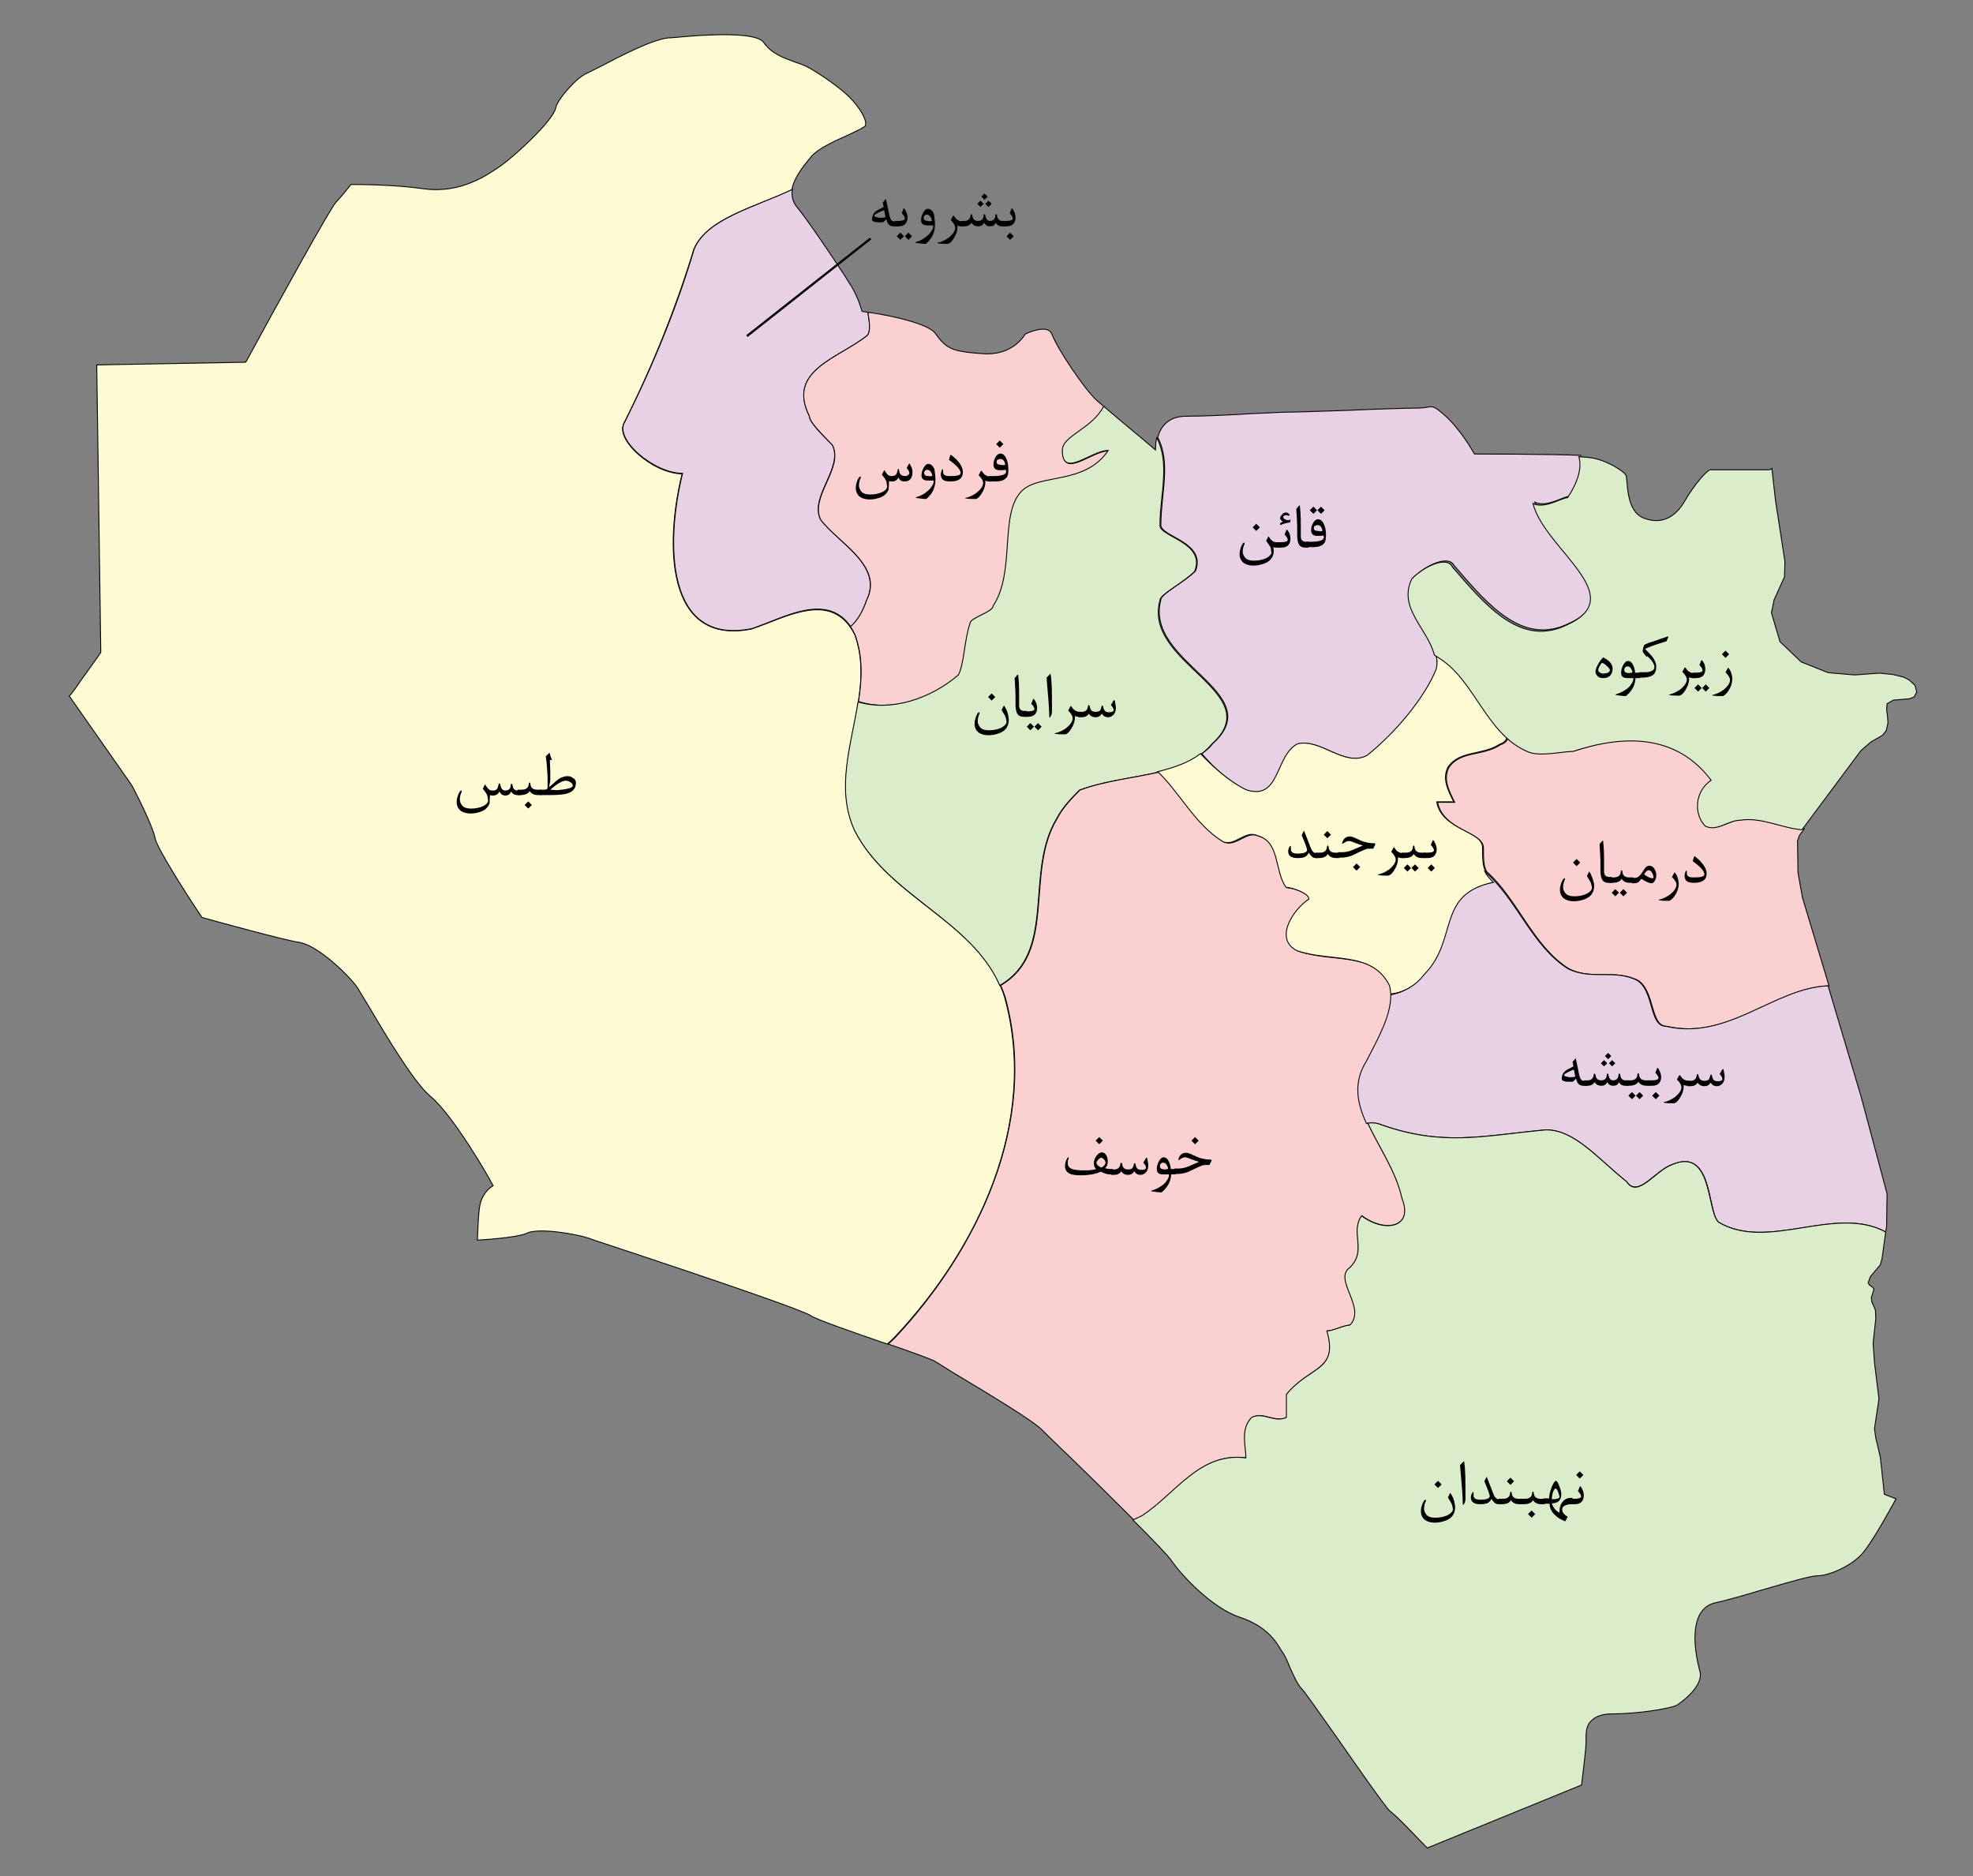 



    


<svg version="1.1" id="Layer_1" xmlns="http://www.w3.org/2000/svg" xmlns:xlink="http://www.w3.org/1999/xlink" x="0px" y="0px" viewBox="0 0 438.5 417" style="enable-background:new 0 0 438.5 417;" xml:space="preserve" width="100%" height="100%">
<rect x="0" y="0" width="438.5" height="417" fill="#808080" stroke="none"/>
<style type="text/css">
	.st0{fill:#FDFAD4;stroke:#010101;stroke-width:0.2;stroke-miterlimit:10;}
	.st1{fill:#E8D0E5;stroke:#010101;stroke-width:0.2;stroke-miterlimit:10;}
	.st2{fill:#FBD0D1;stroke:#010101;stroke-width:0.2;stroke-miterlimit:10;}
	.st3{fill:#DBECCB;stroke:#010101;stroke-width:0.2;stroke-miterlimit:10;}
	.st4{fill:none;stroke:#020202;stroke-width:0.5;stroke-miterlimit:10;}
</style>

		<path class="st0 area" d="M223.3,221.7c-5.1-16.6-25.6-21.7-33.3-37.1c-6.4-14.1,5.1-29.4,0-43.5c-5.1-10.2-15.4-3.8-23-1.3
			c-19.2,3.8-19.2-19.2-15.4-34.5c-6.4,0-15.3-7.7-12.8-11.5c6.4-12.8,11.5-25.6,15.4-38.4c2.9-6.8,13.1-9.2,21.8-13.2
			c0.4-2.6,2.5-5.2,3.9-6.9l0.4-0.5c1.3-1.6,4.8-3.3,8-4.7c1.7-0.8,3.2-1.5,3.9-2c0.1-0.1,0.2-0.2,0.2-0.5c0.1-1.3-1.5-3.9-3.6-6
			c-2.3-2.3-7-5.5-9.5-6.8c-0.8-0.4-1.7-0.7-2.6-1c-2.4-0.9-5.2-1.8-7-4.4c-1.3-1.8-8.2-2.2-20.6-1l-0.4,0c-3.6,0.3-10.7,4-14.9,6.2
			c-1.6,0.8-2.8,1.4-3.4,1.7c-2.1,0.8-6.5,5.7-6.9,7.7c-0.6,2.9-9.2,10.7-12,12.7c-2.9,2-8.8,6.3-17,5.3C87.8,41,79.5,41,78,41
			c-1.5,1.9-2.7,3.3-3.3,3.9C73.5,46.1,61.9,67.1,54.9,80l-0.3,0.5l-33.1,0.6l0.9,63.9l-0.2,0.3c0,0.1-3.7,5.1-5.6,7.9
			c-0.4,0.6-0.8,1.1-1.2,1.5l13.8,19.7c0.6,1,4.8,9.2,5.3,12c0.3,1.8,6.4,11.6,10.4,17.5c2.5,0.7,18.1,5,21.4,5.5
			c4.2,0.5,11.4,7.5,13.2,10.2c0.4,0.7,1.2,2,2.3,3.8c3.5,5.9,10,17,13.8,20.2c5.2,4.3,13.3,18.5,13.6,19.2l0.4,0.7l-0.7,0.5
			c0,0-1.9,1.4-2.3,4.2c-0.3,1.8-0.4,5-0.5,7.4c3.9-0.2,9.6-0.8,10.9-1.5c2.6-1.3,10.7,0.1,13.6,1l1.4,0.5
			c30.6,10.1,46.8,15.8,48.2,16.8c1.1,0.8,9.7,3.8,16.1,6c0.3,0.1,0.6,0.2,0.9,0.3c0.6-0.5,1.1-1,1.7-1.6
			C216.9,278,231,249.8,223.3,221.7z" id="_x34_14" title="طبس"></path>
		<path class="st1 area" d="M192.6,133.4c3.8-7.7-6.4-12.8-10.2-17.9c-2.6-5.1,5.1-11.5,2.6-16.6c-2.6-2.6-5.1-5.1-5.1-6.4
			c-5.1-10.2,6.4-12.8,12.8-17.9c0.9-0.9,0.5-3.1,0.2-5.2c-0.2,0-0.5-0.1-0.7-0.1l-0.6-0.1l-0.2-0.6c0,0-0.9-3.2-2.7-5.8l-1-1.6
			c-2.6-4-8.2-12.3-10.5-15.1c-1.1-1.3-1.3-2.6-1.1-4c-8.7,4.1-18.9,6.5-21.8,13.2c-3.8,12.8-9,25.6-15.4,38.4
			c-2.6,3.8,6.4,11.5,12.8,11.5c-3.8,15.4-3.8,38.4,15.4,34.5c7.2-2.4,16.6-8.2,22-0.4C190.8,137.7,191.9,135.6,192.6,133.4z" id="_x34_16" title="بشرویه"></path>
		<path class="st2 area" d="M213.1,150.1c1.3-2.6,1.3-7.7,2.6-11.5c0-1.3,5.1-2.6,5.1-3.8c5.1-7.7,1.3-20.5,6.4-25.6
			c3.8-3.8,14.1-1.3,19.2-9c-3.8,0-10.2,6.4-10.2,0c0-3.3,6.5-4.7,9.2-9.8c-1.2-1-2.1-1.8-2.5-2.3c-1.9-1.9-7.6-10-9.1-13.8
			c-0.2-0.5-0.5-0.8-1-1c-1.4-0.5-3.8,0.4-4.9,0.9c-0.7,1.1-3.4,4.9-9.6,4.4c-6.7-0.5-7.9-1-10.5-4.6c-1.5-2-9.6-3.9-14.9-4.6
			c0.3,2.1,0.7,4.3-0.2,5.2c-6.4,5.1-17.9,7.7-12.8,17.9c0,1.3,2.6,3.8,5.1,6.4c2.6,5.1-5.1,11.5-2.6,16.6
			c3.8,5.1,14.1,10.2,10.2,17.9c-0.7,2.1-1.8,4.3-3.6,5.9c0.4,0.5,0.7,1.1,1,1.7c1.8,4.9,1.6,9.9,0.8,14.9
			C198.1,158.3,206.9,155.4,213.1,150.1z" id="_x34_18" title="فردوس"></path>
		<path class="st3 area" d="M234.8,182c1.3-2.6,3.8-5.1,5.1-6.4c10.2-3.8,23-2.6,29.4-10.2c12.8-11.5-15.4-17.9-11.5-32
			c0-1.3,5.1-3.8,7.7-6.4c2.6-6.4-7.7-7.7-7.7-10.2c0-6.9,2.3-13.7-0.7-19.5c-0.1,0.5-0.2,0.8-0.2,0.9l-0.1,1.8l-1.4-1.2
			c-0.3-0.3-6.4-5.3-10.1-8.5c-2.7,5.1-9.2,6.5-9.2,9.8c0,6.4,6.4,0,10.2,0c-5.1,7.7-15.3,5.1-19.2,9c-5.1,5.1-1.3,17.9-6.4,25.6
			c0,1.3-5.1,2.6-5.1,3.8c-1.3,3.8-1.3,9-2.6,11.5c-6.2,5.3-14.9,8.2-22.3,6c-1.5,9.6-5,19.3-0.8,28.5c7.3,14.5,25.9,19.9,32.3,34.5
			C235,211.6,227.6,194,234.8,182z" id="_x32_52" title="سرایان"></path>
		<path class="st1 area" d="M277,175.6c7.7,2.6,6.4-7.7,11.5-10.2c5.1-1.3,10.2,5.1,15.4,2.6c6.4-5.1,12.8-12.8,15.4-19.2
			c1.3-7.7-9-12.8-5.1-20.5c2.6-2.6,7.7-5.1,9-2.6c7.7,9,15.4,17.9,25.6,12.8c14.1-6.4-5.1-16.6-7.7-26.9c2.6,1.3,6.4-1.3,7.7-1.3
			c1.7-2.5,3.4-6.2,2.5-9.1c-6.8-0.3-22.8-0.3-23-0.3h-0.6l-0.3-0.5c0,0-2.8-5-6.3-8.1c-2.4-2.1-2.6-2-3.9-1.8
			c-0.6,0.1-1.4,0.2-2.5,0.2c-1.9,0-8.7,0.2-15.2,0.5c-6.2,0.2-12.1,0.4-13.6,0.4c-1.3,0-4.1,0.2-7.3,0.3c-4.8,0.3-10.8,0.6-15,0.6
			c-4.6,0-5.9,3.2-6.3,4.7c3,5.7,0.7,12.6,0.7,19.5c0,2.6,10.2,3.8,7.7,10.2c-2.6,2.6-7.7,5.1-7.7,6.4c-3.8,14.1,24.3,20.5,11.5,32
			c-0.7,0.9-1.5,1.6-2.4,2.2C270,170.9,273.2,173.7,277,175.6z" id="_x32_55" title="قائن"></path>
		<path class="st2 area" d="M277,324c0-2.6-1.3-6.4,1.3-9c2.6-1.3,5.1,1.3,7.7,0c0-1.3,0-3.8,0-5.1c5.1-6.4,11.5-5.1,9-14.1
			c1.3,0,3.8-1.3,5.1-1.3c3.8-3.8-3.8-10.2,0-12.8c3.8-3.8,0-7.7,2.6-11.5c5.1,3.8,11.5,2.6,9-3.8c-2.6-11.5-14.1-20.5-7.7-30.7
			c2.6-5.1,6.4-11.5,5.1-16.6c-3.8-7.7-12.8-5.1-20.5-7.7c-5.1-2.6-1.3-9,2.6-11.5c0-1.3-3.8-2.6-5.1-2.6
			c-2.6-3.8-1.3-10.2-6.4-11.5c-2.6-1.3-5.1,2.6-7.7,1.3c-6.2-3.9-9.6-11-14.4-15.5c-5.6,1.3-12,1.9-17.6,4
			c-1.3,1.3-3.8,3.8-5.1,6.4c-7.2,12,0.2,29.6-12.5,37c0.4,0.9,0.7,1.7,1,2.6c7.7,28.1-6.4,56.3-24.3,75.5c-0.5,0.5-1.1,1.1-1.7,1.6
			c6.1,2.1,9.6,3.4,10.3,3.8c0.4,0.2,1.8,1.1,3.7,2.3c8.7,5.2,18.1,10.9,20.1,12.9c0.6,0.6,2.1,2.1,4.2,4.1c4.5,4.3,11,10.7,16.3,16
			c0.7-0.3,1.4-0.6,2.1-1C261.7,331.7,266.8,322.7,277,324z" id="_x32_48" title="خوسف"></path>
		<path class="st0 area" d="M316.7,216.6c7.7-7.7,2.6-17.9,15.4-20.5c-2.6-2.6-2.6-3.8-2.6-7.7s-9-3.8-10.2-10.2c1.3,0,2.6,0,3.8,0
			c-1.3-2.6-2.6-5.1-1.3-7.7c2.6-3.8,7.7-2.6,11.5-5.1c1.2-0.4,1.6-1.1,1.7-1.9c-5.5-5.1-8.3-13.2-14.5-17.3
			c-0.4-0.3-0.9-0.6-1.4-0.9c0.3,1.1,0.4,2.2,0.1,3.4c-2.6,6.4-9,14.1-15.4,19.2c-5.1,2.6-10.2-3.8-15.4-2.6
			c-5.1,2.6-3.8,12.8-11.5,10.2c-3.8-1.9-7-4.8-10.1-8c-2.6,2-5.9,3.1-9.5,4c4.8,4.5,8.2,11.6,14.4,15.5c2.6,1.3,5.1-2.6,7.7-1.3
			c5.1,1.3,3.8,7.7,6.4,11.5c1.3,0,5.1,1.3,5.1,2.6c-3.8,2.6-7.7,9-2.6,11.5c7.7,2.6,16.6,0,20.5,7.7c0.2,0.6,0.2,1.3,0.3,1.9
			C312.3,220.5,314.9,218.9,316.7,216.6z" id="_x33_77" title="بیرجند"></path>
		<path class="st2 area" d="M348.7,215.3c5.1,2.6,10.2,0,15.4,2.6c3.8,2.6,2.6,10.2,6.4,10.2c13.8,3.2,24.1-8.6,36-9l-5.9-19.6l-1-5.6
			l-0.1-7l0.4-1.2l1.1-1.5c-4.4-0.3-9.1-2.9-13.8-2.1c-2.6,0-5.1,2.6-7.7,1.3c-2.6-2.6-2.6-7.7,1.3-10.2
			c-7.7-10.2-19.2-10.2-30.7-6.4c-2.6,0-7.7,1.3-10.2,0c-1.8-0.8-3.4-1.9-4.7-3.2c0,0.8-0.5,1.5-1.7,1.9c-3.8,2.6-9,1.3-11.5,5.1
			c-1.3,2.6,0,5.1,1.3,7.7c-1.3,0-2.6,0-3.8,0c1.3,6.4,10.2,6.4,10.2,10.2c0,2.5,0,3.9,0.7,5.2C337.3,199.8,340.7,210.3,348.7,215.3
			z" id="_x39_95" title="درمیان"></path>
		<path class="st1 area" d="M306.5,249.8c14.1,5.1,23,2.6,37.1,1.3c6.4,0,11.5,6.4,17.9,11.5c2.6,3.8,6.4-2.6,10.2-3.8
			c9-3.8,7.7,10.2,10.2,12.8c11.1,6.6,26-3.9,37.2,2.2l0.2-1.3l0.1-7.2l-5.8-21.7l-7.3-24.5c-11.9,0.4-22.2,12.2-36,9
			c-3.8,0-2.6-7.7-6.4-10.2c-5.1-2.6-10.2,0-15.4-2.6c-8-5-11.3-15.4-18.5-21.6c0.4,0.8,1,1.5,1.9,2.4c-12.8,2.6-7.7,12.8-15.4,20.5
			c-1.8,2.4-4.4,3.9-7.4,4.5c0.1,4.7-3.1,10.2-5.4,14.7c-3,4.8-2.1,9.3,0,13.9C304.8,249.5,305.7,249.6,306.5,249.8z" id="_x36_43" title="سربیشه"></path>
		<path class="st3 area" d="M417.9,281.1l0.4-1.5l0.8-5.8c-11.3-6.1-26.2,4.4-37.2-2.2c-2.6-2.6-1.3-16.6-10.2-12.8
			c-3.8,1.3-7.7,7.7-10.2,3.8c-6.4-5.1-11.5-11.5-17.9-11.5c-14.1,1.3-23,3.8-37.1-1.3c-0.8-0.3-1.6-0.3-2.5-0.2
			c2.4,5.3,6.3,10.7,7.6,16.8c2.6,6.4-3.8,7.7-9,3.8c-2.6,3.8,1.3,7.7-2.6,11.5c-3.8,2.6,3.8,9,0,12.8c-1.3,0-3.8,1.3-5.1,1.3
			c2.6,9-3.8,7.7-9,14.1c0,1.3,0,3.8,0,5.1c-2.6,1.3-5.1-1.3-7.7,0c-2.6,2.6-1.3,6.4-1.3,9c-10.2-1.3-15.4,7.7-23,12.8
			c-0.7,0.3-1.4,0.7-2.1,1c4.3,4.3,7.8,7.9,8.6,9.1c2.2,3.2,9,10.5,15.1,12.5c6,2,8.1,5.4,9.2,7.3c0.1,0.2,0.3,0.4,0.4,0.6
			c0.5,0.7,1,1.8,1.5,3.1c0.8,1.8,1.8,4,2.6,4.8c0.7,0.7,3.5,4.7,8.1,11.2c4.5,6.5,10.7,15.3,11.6,16.1c1.5,1,6.6,6.5,8.3,8.2
			l34.3-14c0.2-1.8,1-7.8,1-9.5l0-0.5c0-1.3-0.1-3.1,1.2-4.3c1-1,2.5-1.5,4.6-1.5c5.7,0,13.2-1.2,14.5-2c2.2-1.5,5.8-4.7,5-7.5
			c-0.4-1.4-2.3-8.8,0.1-12.8c0.8-1.3,1.9-2.1,3.4-2.4c2.3-0.5,6.5-1.7,10.5-2.9c6.6-1.9,10.7-3.1,12.2-3.1c2.3,0,6.9-1.9,9.5-4.5
			c2.5-2.5,7.7-12.3,7.9-12.6l0,0l-2.6-1l-0.9-8.3l-1-4.2l-0.3-2.1l1-6.6l-1-8.1l-0.3-4.3l0.6-5.5l-0.1-1.9l-0.4-0.9l-0.4-0.9
			l-0.1-0.9l0.6-1.9l-0.4-0.5l-0.6-0.4l-0.3-0.5l0.5-1.4L417.9,281.1z" id="_x34_43" title="نهبندان"></path>
		<path class="st3 area active" d="M425.6,152.3l-1.3-1.2l-1.2-0.6l-2.4-0.6l-3-0.3l-5.5,0.4l-5.9-0.5l-6-2.4l-4.7-4.5l-1.9-6.4l0.6-2.9l2.3-5.1
			l0.1-3.4l-2.1-13.6l-0.8-7.1c-0.2,0.2-0.4,0.3-0.7,0.3h-13c-0.7,0.1-3.5,3.2-5.7,7c-1.6,2.8-3.8,4.3-6.3,4.3
			c-0.9,0-1.9-0.2-2.9-0.6c-3-1.3-3.4-5.4-3.6-7.9c-0.1-0.6-0.1-1.3-0.2-1.5c-0.3-0.9-4.5-3.6-8.1-4c-0.5-0.1-1.4-0.1-2.4-0.2
			c0.9,2.9-0.8,6.6-2.5,9.1c-1.3,0-5.1,2.6-7.7,1.3c2.6,10.2,21.7,20.5,7.7,26.9c-10.2,5.1-17.9-3.8-25.6-12.8c-1.3-2.6-6.4,0-9,2.6
			c-3.2,6.5,3.5,11.1,5,17c0.5,0.3,1,0.6,1.4,0.9c7.7,5.1,10.2,16.6,19.2,20.5c2.6,1.3,7.7,0,10.2,0c11.5-3.8,23-3.8,30.7,6.4
			c-3.8,2.6-3.8,7.7-1.3,10.2c2.6,1.3,5.1-1.3,7.7-1.3c4.7-0.8,9.4,1.8,13.8,2.1l13.1-17.6l2.2-1.9l2.6-1.5l0.8-1l0.4-1.7l-0.1-1.5
			l-0.2-1.5l0.1-1.3l1.4-0.8l3.6-0.3l1-0.4l0.6-1.1L425.6,152.3z" id="_x33_10" title="زیرکوه"></path>

	<line class="st4 area" x1="166" y1="74.7" x2="193.5" y2="53" id="LINE_14" title=""></line>

<g id="G_15" class="area" title="">
	<path d="M115.5,176.7h-0.5c-0.7,0-1.1-0.3-1.4-0.8c-0.2,0.6-0.7,0.9-1.3,0.9c-0.6,0-1-0.3-1.3-0.9c-0.3,0.6-0.8,0.9-1.4,0.9
		c-0.2,0-0.5,0-0.7-0.1c0,0.6-0.1,1.2-0.1,1.9c-0.3,0.7-0.8,1.3-1.7,1.7c-0.8,0.3-1.6,0.5-2.5,0.5c-0.9,0-1.6-0.2-2.2-0.6
		c-0.6-0.5-0.9-1.1-0.9-2c0-0.5,0.1-0.9,0.3-1.5c0.2-0.4,0.3-0.7,0.5-0.9c0.1-0.1,0.2-0.1,0.2-0.1c0.1,0,0.1,0,0.1,0.1
		c0,0,0,0.1,0,0.2c-0.3,0.6-0.4,1.2-0.4,1.7c0,0.5,0.2,0.9,0.5,1.3c0.4,0.5,1.1,0.7,2,0.7c1,0,1.9-0.2,2.6-0.5c0.6-0.3,1-0.6,1.1-1
		c0.1-0.1,0.1-0.3,0-0.7c0-0.3-0.1-0.6-0.1-0.7c-0.1-0.3-0.4-0.8-1-1.5l0.4-0.8c0.1-0.1,0.1-0.2,0.1-0.2c0,0,0.1,0,0.1,0.2
		c0.3,0.4,0.5,0.7,0.6,0.8c0.3,0.3,0.6,0.4,1,0.4c0.4,0,0.8-0.1,1-0.4c0.1-0.2,0.2-0.4,0.3-0.9c0-0.2,0.1-0.3,0.2-0.3
		c0.1,0,0.1,0.1,0.2,0.3c0.1,0.8,0.5,1.3,1.1,1.3c0.7,0,1.2-0.4,1.2-1.2c0-0.2,0.1-0.3,0.2-0.3c0.1,0,0.2,0.1,0.2,0.3
		c0.1,0.8,0.5,1.2,1.2,1.2h0.6V176.7z" id="PATH_16" class="area" title=""></path>
	<path d="M120.4,176.7h-0.8c-0.9,0-1.5-0.3-1.9-0.9c-0.3,0.6-1,0.9-2.1,0.9H115v-1.2h0.9c1,0,1.5-0.4,1.6-1.1c0-0.3,0.1-0.5,0.2-0.5
		c0.1,0,0.2,0.2,0.2,0.5c0.1,0.7,0.6,1.1,1.5,1.1h0.9V176.7z M118.2,178.9l-0.8,0.8l-0.8-0.8l0.8-0.8L118.2,178.9z" id="PATH_17" class="area" title=""></path>
	<path d="M128,174c0,1.1-0.6,1.9-1.8,2.3c-0.9,0.3-2.3,0.4-4.2,0.4h-2v-1.2h1c0.3,0,0.5-0.1,0.6-0.2c0.1-0.1,0.1-0.3,0.1-0.6
		c0-0.4,0-1.2,0-2.2c-0.1-1.6-0.2-3.1-0.4-4.4l0.7-0.7c0.1-0.1,0.1-0.1,0.1-0.1c0,0,0.1,0.1,0.1,0.2c0.1,0.4,0.2,0.8,0.4,1.2
		c0,0.1,0.1,0.2,0.1,0.2c0,0-0.1,0-0.2,0h-0.3c0.1,1.8,0.1,2.9,0.1,3.2v1.1c0,0.4-0.1,1-0.3,1.7c0.1,0,0.3-0.2,0.8-0.6
		c0.5-0.5,1-0.9,1.4-1.2c0.7-0.4,1.3-0.6,1.9-0.6c0.5,0,0.9,0.1,1.2,0.4C127.8,173.1,128,173.5,128,174z M127.3,174.6
		c0-0.3-0.2-0.6-0.6-0.8c-0.3-0.2-0.7-0.3-1-0.3c-0.7,0-1.9,0.7-3.4,2c0.4,0,0.9,0.1,1.3,0.1c0.6,0,1.3-0.1,2-0.2
		C126.8,175.2,127.3,174.9,127.3,174.6z" id="PATH_18" class="area" title=""></path>
</g>
<g id="G_19" class="area" title="">
	<path d="M247.3,261h-0.6c-0.6,0-1.3-0.2-2-0.6c-0.3,0.1-0.6,0.2-0.8,0.3c-1,0.3-2.2,0.5-3.7,0.5c-1,0-1.8-0.1-2.3-0.3
		c-0.8-0.3-1.2-0.9-1.2-1.7c0-0.7,0.2-1.3,0.5-1.8c0.1-0.1,0.1-0.2,0.2-0.2c0.1,0,0.1,0,0.1,0.1c0,0,0,0.1,0,0.2
		c-0.2,0.4-0.2,0.7-0.2,1c0,0.7,0.4,1.2,1.3,1.4c0.4,0.1,1.2,0.2,2.2,0.2c0.8,0,1.5,0,1.9-0.1c0.3,0,0.6-0.1,0.9-0.2
		c-0.3-0.3-0.5-0.7-0.5-1.3c0-0.5,0.2-1,0.5-1.5c0.4-0.6,0.8-0.8,1.2-0.9c0.5,0,0.8,0.2,1.1,0.7c0.2,0.4,0.3,0.8,0.3,1.4
		c0,0.6-0.2,1.1-0.6,1.4c0.2,0.1,0.7,0.2,1.3,0.2h0.4V261z M245.1,253.5l-0.8,0.8l-0.8-0.8l0.8-0.8L245.1,253.5z M245.7,258.4
		c0-0.2-0.1-0.5-0.3-0.7s-0.4-0.4-0.6-0.4s-0.4,0.1-0.7,0.4s-0.4,0.5-0.4,0.7c0,0.4,0.4,0.8,1.1,1.1
		C245.4,259.1,245.7,258.8,245.7,258.4z" id="PATH_20" class="area" title=""></path>
	<path d="M255.2,258.9c0,0.6-0.1,1.1-0.4,1.5c-0.3,0.4-0.8,0.7-1.3,0.7c-0.7,0-1.1-0.3-1.4-0.8c-0.4,0.6-0.8,0.8-1.4,0.8
		c-0.7,0-1.2-0.3-1.5-0.8c-0.4,0.6-0.9,0.8-1.6,0.8h-0.7v-1.2h0.8c0.7,0,1.2-0.4,1.3-1.2c0-0.2,0.1-0.3,0.2-0.3
		c0.1,0,0.1,0.1,0.2,0.3c0.1,0.8,0.5,1.2,1.3,1.2c0.4,0,0.8-0.1,1-0.3c0.1-0.2,0.2-0.4,0.3-0.8c0-0.2,0.1-0.3,0.2-0.3
		c0.1,0,0.1,0.1,0.2,0.3c0.1,0.8,0.5,1.2,1.2,1.2c0.8,0,1.1-0.2,1.1-0.5c0-0.3-0.2-0.7-0.6-1.1l0.5-0.9c0.1-0.1,0.1-0.2,0.2-0.2
		s0.1,0.1,0.2,0.2C255,257.9,255.2,258.4,255.2,258.9z" id="PATH_21" class="area" title=""></path>
	<path d="M261.4,261h-1.1c-0.1,1.4-0.6,2.5-1.6,3.5c-0.3,0.3-0.5,0.5-0.6,0.5c-0.5,0-1.2-0.1-1.9-0.2c-0.2,0-0.4-0.1-0.4-0.1
		c0,0,0.1-0.1,0.4-0.2c0.8-0.2,1.6-0.7,2.3-1.2c0.3-0.3,0.6-0.5,0.8-0.9c0.3-0.4,0.5-0.8,0.5-1.1V261h-1.3c-1,0-1.4-0.4-1.4-1.2
		c0-0.5,0.1-1,0.4-1.6c0.3-0.6,0.7-1,1.1-1c0.5,0,0.9,0.3,1.2,1c0.2,0.5,0.4,1,0.4,1.6h1.1V261z M259.6,259.8c0-0.3-0.1-0.6-0.3-0.9
		c-0.2-0.4-0.5-0.5-0.8-0.5c-0.2,0-0.4,0.1-0.5,0.2s-0.2,0.3-0.2,0.6c0,0.5,0.4,0.7,1.2,0.7C259.1,259.9,259.3,259.8,259.6,259.8z" id="PATH_22" class="area" title=""></path>
	<path d="M269.2,258.1l-0.4,0.8c-0.7,0-1.3,0-1.6,0.1c-0.4,0.2-1,0.4-1.8,0.8c-0.8,0.4-1.4,0.7-1.8,0.8c-0.6,0.2-1.3,0.3-1.9,0.3
		H261v-1.2h0.8c0.9,0,1.7-0.2,2.4-0.5l2.3-1c-0.4-0.1-1-0.3-1.8-0.6c-0.7-0.3-1.1-0.4-1.3-0.4c-0.4,0-0.8,0.2-1.2,0.5
		c-0.1,0.1-0.1,0.1-0.2,0.1c-0.1,0-0.1,0-0.1-0.1c0,0,0-0.1,0-0.1c0.3-1,0.9-1.4,1.7-1.4c0.3,0,0.7,0.1,1.1,0.3
		c0.8,0.4,1.4,0.6,1.8,0.8c0.7,0.2,1.5,0.4,2.4,0.4c0.2,0,0.3,0,0.3,0.1C269.3,257.9,269.3,258,269.2,258.1z M266.4,253.5l-0.8,0.8
		l-0.8-0.8l0.8-0.8L266.4,253.5z" id="PATH_23" class="area" title=""></path>
</g>
<g id="G_24" class="area" title="">
	<path d="M323.3,334.2c0.1,0.3,0.1,0.6,0.1,0.9c0,0.4-0.1,0.7-0.2,1.1c-0.3,0.7-0.8,1.3-1.8,1.7c-0.8,0.3-1.6,0.5-2.5,0.5
		c-0.9,0-1.6-0.2-2.2-0.6c-0.6-0.5-0.9-1.1-0.9-2c0-0.5,0.1-0.9,0.3-1.5c0.2-0.4,0.3-0.7,0.5-0.9c0.1-0.1,0.2-0.1,0.2-0.1
		c0.1,0,0.1,0,0.1,0.1c0,0,0,0.1,0,0.2c-0.3,0.6-0.4,1.2-0.4,1.7c0,0.5,0.2,0.9,0.5,1.3c0.4,0.5,1.1,0.7,2,0.7c1,0,1.9-0.2,2.6-0.5
		c0.6-0.3,1-0.6,1.2-1c0.1-0.1,0.1-0.3,0.1-0.4c0-0.3-0.1-0.6-0.2-1c-0.1-0.3-0.4-0.8-0.9-1.6l0.4-0.8c0.1-0.1,0.1-0.2,0.1-0.2
		s0.1,0,0.1,0.1C322.9,332.6,323.2,333.4,323.3,334.2z M320.4,329.9l-0.8,0.8l-0.8-0.8l0.8-0.8L320.4,329.9z" id="PATH_25" class="area" title=""></path>
	<path d="M325.7,333.1c0,0.4-0.1,0.8-0.3,1.1c-0.1,0.2-0.2,0.3-0.2,0.3c0,0-0.1-0.1-0.1-0.4c0-1.2-0.2-4-0.6-8.5l0.8-0.8
		c0.1-0.1,0.1-0.1,0.1-0.1c0,0,0,0.1,0,0.2C325.7,326.3,325.7,329,325.7,333.1z" id="PATH_26" class="area" title=""></path>
	<path d="M333.5,334.3h-0.4c-0.4,0-0.7-0.1-1-0.4c-0.2-0.2-0.4-0.4-0.6-0.8c-0.2,0.4-0.5,0.7-0.8,0.9c-0.4,0.2-0.9,0.3-1.7,0.3
		c-1.4,0-2.1-0.5-2.1-1.5c0-0.3,0.1-0.7,0.3-1c0.1-0.1,0.1-0.2,0.2-0.2c0.1,0,0.1,0.1,0.1,0.2c0,0.1,0,0.1,0,0.3s0,0.2,0,0.3
		c0,0.6,0.5,0.9,1.5,0.9c1.4,0,2.1-0.3,2.1-0.8c0-0.3-0.4-1.4-1.2-3.3l0.4-0.8c0.1-0.1,0.1-0.2,0.1-0.2c0,0,0.1,0.1,0.1,0.2
		c0.3,0.8,0.8,2,1.4,3.6c0.3,0.8,0.7,1.2,1.3,1.2h0.3V334.3z" id="PATH_27" class="area" title=""></path>
	<path d="M338.5,334.3h-0.8c-0.9,0-1.5-0.3-1.9-0.9c-0.3,0.6-1,0.9-2.1,0.9h-0.6v-1.2h0.9c1,0,1.5-0.4,1.6-1.1
		c0-0.3,0.1-0.5,0.2-0.5s0.2,0.2,0.2,0.5c0.1,0.7,0.6,1.1,1.5,1.1h0.9V334.3z M336.5,329.2l-0.8,0.8l-0.8-0.8l0.8-0.8L336.5,329.2z" id="PATH_28" class="area" title=""></path>
	<path d="M343.4,334.3h-0.8c-0.9,0-1.5-0.3-1.9-0.9c-0.3,0.6-1,0.9-2.1,0.9h-0.6v-1.2h0.9c1,0,1.5-0.4,1.6-1.1
		c0-0.3,0.1-0.5,0.2-0.5s0.2,0.2,0.2,0.5c0.1,0.7,0.6,1.1,1.5,1.1h0.9V334.3z M341.2,336.5l-0.8,0.8l-0.8-0.8l0.8-0.8L341.2,336.5z" id="PATH_29" class="area" title=""></path>
	<path d="M349.6,334.3h-0.5c-0.4,0-0.8,0.1-1.1,0.2c-0.5,0.2-0.8,0.5-0.8,1c0,0.6,0.4,1.1,1.2,1.6l-0.5,1c-0.9-0.3-1.7-0.8-2.3-1.4
		c-0.8-0.7-1.2-1.6-1.2-2.5H343v-1.2h1.3c0-0.8,0.2-1.6,0.6-2.6c0.4-0.9,0.7-1.3,0.9-1.3c0.2,0,0.5,0.4,0.8,1.3
		c0.3,0.8,0.4,1.3,0.4,1.6c0,1.4-0.7,2.1-2.1,2.1c0.1,0.4,0.3,0.8,0.6,1.2s0.7,0.7,1.1,0.9c0-0.1,0-0.3,0-0.4c0-0.7,0.2-1.3,0.5-1.8
		c0.5-0.7,1.1-1.1,2-1.1h0.4V334.3z M346.6,332.7c0-0.2-0.1-0.6-0.3-1.1c-0.2-0.6-0.4-0.8-0.6-0.8c-0.1,0-0.3,0.2-0.5,0.7
		c-0.2,0.5-0.3,1.1-0.3,1.7C346,333.2,346.6,333,346.6,332.7z" id="PATH_30" class="area" title=""></path>
	<path d="M352,332.3c0,1.3-0.7,2-2,2h-0.8v-1.2h0.7c1,0,1.5-0.2,1.5-0.5c0-0.3-0.2-0.7-0.7-1.2l0.4-1c0-0.1,0.1-0.1,0.1-0.1
		s0.1,0.1,0.2,0.2C351.8,331.1,352,331.7,352,332.3z M351.9,327.8l-0.8,0.8l-0.8-0.8l0.8-0.8L351.9,327.8z" id="PATH_31" class="area" title=""></path>
</g>
<g id="G_32" class="area" title="">
	<path d="M352.6,241.3h-0.7c-0.9,0-1.4-0.5-1.6-1.6c-0.5,0.5-0.7,0.7-0.8,0.7h-0.9c-0.3,0-0.6,0-0.9-0.1c-0.4-0.1-0.6-0.3-0.6-0.5
		c0-0.8,0.3-1.4,0.8-1.8c0.4-0.3,1-0.6,1.8-1l-0.2-1l0.7-0.8c0,0.1,0.3,1.2,0.7,3.3c0.1,0.6,0.3,1.1,0.4,1.3
		c0.2,0.3,0.4,0.4,0.8,0.4h0.7V241.3z M350.1,239.3l-0.3-1.6c-0.3,0.1-0.7,0.3-1.2,0.5c-0.6,0.3-1,0.6-1,0.7c0,0.2,0.2,0.3,0.7,0.4
		c0.3,0.1,0.6,0.1,0.9,0.1C349.6,239.4,349.9,239.3,350.1,239.3z" id="PATH_33" class="area" title=""></path>
	<path d="M361.8,241.3h-0.6c-0.7,0-1.1-0.3-1.4-0.8c-0.2,0.6-0.7,0.8-1.3,0.8c-0.6,0-1-0.3-1.3-0.8c-0.3,0.6-0.7,0.8-1.3,0.8
		c-0.7,0-1.2-0.3-1.5-0.8c-0.4,0.6-0.9,0.8-1.6,0.8h-0.7v-1.2h0.8c0.7,0,1.2-0.4,1.3-1.2c0-0.2,0.1-0.3,0.2-0.3
		c0.1,0,0.1,0.1,0.2,0.3c0.1,0.8,0.5,1.2,1.3,1.2c0.7,0,1.2-0.4,1.2-1.2c0-0.2,0.1-0.3,0.2-0.3c0.1,0,0.2,0.1,0.2,0.3
		c0.1,0.8,0.5,1.2,1,1.2c0.7,0,1.2-0.4,1.2-1.2c0-0.2,0.1-0.3,0.2-0.3c0.1,0,0.2,0.1,0.2,0.3c0.1,0.8,0.5,1.2,1.2,1.2h0.6V241.3z
		 M357.2,236.3l-0.7,0.7l-0.7-0.7l0.7-0.7L357.2,236.3z M358.1,234.7l-0.7,0.7l-0.7-0.7l0.7-0.7L358.1,234.7z M359,236.3l-0.7,0.7
		l-0.7-0.7l0.7-0.7L359,236.3z" id="PATH_34" class="area" title=""></path>
	<path d="M366.8,241.3H366c-0.9,0-1.5-0.3-1.9-0.9c-0.3,0.6-1,0.9-2.1,0.9h-0.6v-1.2h0.9c1,0,1.5-0.4,1.6-1.1c0-0.3,0.1-0.5,0.2-0.5
		s0.2,0.2,0.2,0.5c0.1,0.7,0.6,1.1,1.5,1.1h0.9V241.3z M363.5,243.5l-0.8,0.8l-0.8-0.8l0.8-0.8L363.5,243.5z M365.2,243.5l-0.8,0.8
		l-0.8-0.8l0.8-0.8L365.2,243.5z" id="PATH_35" class="area" title=""></path>
	<path d="M369.2,239.3c0,1.3-0.7,2-2,2h-0.8v-1.2h0.7c1,0,1.5-0.2,1.5-0.5c0-0.3-0.2-0.7-0.7-1.2l0.4-1c0-0.1,0.1-0.1,0.1-0.1
		s0.1,0.1,0.2,0.2C368.9,238.1,369.2,238.7,369.2,239.3z M368.8,243.5l-0.8,0.8l-0.8-0.8l0.8-0.8L368.8,243.5z" id="PATH_36" class="area" title=""></path>
	<path d="M375.4,241.3H375c-0.4,0-0.6-0.1-0.8-0.2c0,0.1,0,0.2,0,0.3c0,0.9-0.3,1.8-0.9,2.7c-0.5,0.8-1,1.1-1.3,1.1
		c-0.8,0-1.4,0-2-0.1c-0.2,0-0.3-0.1-0.3-0.1s0.1-0.1,0.3-0.1c0.8-0.2,1.6-0.6,2.4-1.2c0.8-0.7,1.3-1.4,1.3-2.1c0-0.4-0.3-1-1-1.7
		l0.5-0.9c0-0.1,0.1-0.1,0.1-0.1c0,0,0.1,0.1,0.1,0.1c0.3,0.4,0.5,0.7,0.7,0.8c0.3,0.2,0.7,0.4,1.1,0.4h0.3V241.3z" id="PATH_37" class="area" title=""></path>
	<path d="M383.3,239.2c0,0.6-0.1,1.1-0.4,1.5c-0.3,0.4-0.8,0.7-1.3,0.7c-0.7,0-1.1-0.3-1.4-0.8c-0.4,0.6-0.8,0.8-1.4,0.8
		c-0.7,0-1.2-0.3-1.5-0.8c-0.4,0.6-0.9,0.8-1.6,0.8H375v-1.2h0.8c0.7,0,1.2-0.4,1.3-1.2c0-0.2,0.1-0.3,0.2-0.3
		c0.1,0,0.1,0.1,0.2,0.3c0.1,0.8,0.5,1.2,1.3,1.2c0.4,0,0.8-0.1,1-0.3c0.1-0.2,0.2-0.4,0.3-0.8c0-0.2,0.1-0.3,0.2-0.3
		c0.1,0,0.1,0.1,0.2,0.3c0.1,0.8,0.5,1.2,1.2,1.2c0.8,0,1.1-0.2,1.1-0.5c0-0.3-0.2-0.7-0.6-1.1l0.5-0.9c0.1-0.1,0.1-0.2,0.2-0.2
		s0.1,0.1,0.2,0.2C383.1,238.2,383.3,238.8,383.3,239.2z" id="PATH_38" class="area" title=""></path>
</g>
<g id="G_39" class="area" title="">
	<path d="M354.2,196.1c0.1,0.3,0.1,0.6,0.1,0.9c0,0.4-0.1,0.7-0.2,1.1c-0.3,0.7-0.8,1.3-1.8,1.7c-0.8,0.3-1.6,0.5-2.5,0.5
		c-0.9,0-1.6-0.2-2.2-0.6c-0.6-0.5-0.9-1.1-0.9-2c0-0.5,0.1-0.9,0.3-1.5c0.2-0.4,0.3-0.7,0.5-0.9c0.1-0.1,0.2-0.1,0.2-0.1
		c0.1,0,0.1,0,0.1,0.1c0,0,0,0.1,0,0.2c-0.3,0.6-0.4,1.2-0.4,1.7c0,0.5,0.2,0.9,0.5,1.3c0.4,0.5,1.1,0.7,2,0.7c1,0,1.9-0.2,2.6-0.5
		c0.6-0.3,1-0.6,1.2-1c0.1-0.1,0.1-0.3,0.1-0.4c0-0.3-0.1-0.6-0.2-1c-0.1-0.3-0.4-0.8-0.9-1.6l0.4-0.8c0.1-0.1,0.1-0.2,0.1-0.2
		s0.1,0,0.1,0.1C353.7,194.5,354,195.3,354.2,196.1z M351.2,191.7l-0.8,0.8l-0.8-0.8l0.8-0.8L351.2,191.7z" id="PATH_40" class="area" title=""></path>
	<path d="M358.2,196.2h-0.7c-0.7,0-1.3-0.3-1.5-0.9c-0.2-0.4-0.3-1.1-0.3-1.9v-1.9c0-0.9-0.1-2.2-0.2-3.9l0.6-0.7
		c0.1-0.1,0.2-0.1,0.2,0c0.1,0.9,0.2,2.2,0.2,3.9v2.9c0,0.8,0.4,1.2,1.2,1.2h0.5V196.2z" id="PATH_41" class="area" title=""></path>
	<path d="M363.1,196.2h-0.8c-0.9,0-1.5-0.3-1.9-0.9c-0.3,0.6-1,0.9-2.1,0.9h-0.6v-1.2h0.9c1,0,1.5-0.4,1.6-1.1
		c0-0.3,0.1-0.5,0.2-0.5s0.2,0.2,0.2,0.5c0.1,0.7,0.6,1.1,1.5,1.1h0.9V196.2z M359.8,198.4l-0.8,0.8l-0.8-0.8l0.8-0.8L359.8,198.4z
		 M361.6,198.4l-0.8,0.8l-0.8-0.8l0.8-0.8L361.6,198.4z" id="PATH_42" class="area" title=""></path>
	<path d="M368.1,194.2c0,0.5,0,0.9-0.2,1.3c-0.2,0.5-0.5,0.8-0.8,0.8c-0.5,0-1.3-0.3-2.3-1c-0.3,0.4-0.5,0.6-0.6,0.7
		c-0.3,0.2-0.6,0.3-1,0.3h-0.5v-1.2h0.7c0.4,0,0.8-0.2,1.2-0.7c0.2-0.2,0.5-0.7,0.9-1.3c0.3-0.5,0.7-0.7,1-0.7
		c0.5,0,0.9,0.2,1.2,0.7C367.9,193.5,368.1,193.9,368.1,194.2z M367.5,195c0-0.3-0.1-0.6-0.3-1c-0.2-0.4-0.5-0.6-0.8-0.6
		c-0.3,0-0.6,0.3-1,0.9c0.2,0.2,0.5,0.4,0.9,0.6c0.4,0.2,0.8,0.3,1,0.3C367.4,195.2,367.5,195.1,367.5,195z" id="PATH_43" class="area" title=""></path>
	<path d="M373.1,196.3c0,1-0.3,1.9-0.9,2.8c-0.5,0.7-1,1.1-1.3,1.1c-0.8,0-1.4,0-2-0.1c-0.2,0-0.3-0.1-0.3-0.1s0.1-0.1,0.3-0.1
		c0.8-0.2,1.6-0.6,2.4-1.2c0.8-0.7,1.3-1.4,1.3-2.1c0-0.4-0.3-1-1-1.7l0.5-0.9c0-0.1,0.1-0.1,0.1-0.1c0,0,0.1,0.1,0.1,0.1
		c0.2,0.3,0.5,0.7,0.6,1.2C373,195.5,373.1,196,373.1,196.3z" id="PATH_44" class="area" title=""></path>
	<path d="M379.3,194.1c0,1.4-0.9,2.1-2.8,2.1c-0.7,0-1.2-0.1-1.5-0.3c-0.4-0.2-0.6-0.7-0.6-1.3c0-0.3,0.1-0.6,0.2-0.9
		c0.1-0.1,0.1-0.2,0.2-0.2c0.1,0,0.1,0.1,0.1,0.3c0,0.1,0,0.2,0,0.3c0,0.4,0.2,0.7,0.6,0.8c0.2,0.1,0.6,0.1,1.1,0.1
		c1.5,0,2.2-0.2,2.2-0.7c0-0.7-0.9-1.7-2.6-2.9l0.3-1c0-0.1,0.1-0.1,0.1-0.1c0,0,0.1,0,0.2,0.1C378.4,191.7,379.3,193,379.3,194.1z" id="PATH_45" class="area" title=""></path>
</g>
<g id="G_46" class="area" title="">
	<path d="M292.9,190.7h-0.4c-0.4,0-0.7-0.1-1-0.4c-0.2-0.2-0.4-0.4-0.6-0.8c-0.2,0.4-0.5,0.7-0.8,0.9c-0.4,0.2-0.9,0.3-1.7,0.3
		c-1.4,0-2.1-0.5-2.1-1.5c0-0.3,0.1-0.7,0.3-1c0.1-0.1,0.1-0.2,0.2-0.2c0.1,0,0.1,0.1,0.1,0.2c0,0.1,0,0.1,0,0.3c0,0.1,0,0.2,0,0.3
		c0,0.6,0.5,0.9,1.5,0.9c1.4,0,2.1-0.3,2.1-0.8c0-0.3-0.4-1.4-1.2-3.3l0.4-0.8c0.1-0.1,0.1-0.2,0.1-0.2c0,0,0.1,0.1,0.1,0.2
		c0.3,0.8,0.8,2,1.4,3.6c0.3,0.8,0.7,1.2,1.3,1.2h0.3V190.7z" id="PATH_47" class="area" title=""></path>
	<path d="M297.8,190.7H297c-0.9,0-1.5-0.3-1.9-0.9c-0.3,0.6-1,0.9-2.1,0.9h-0.6v-1.2h0.9c1,0,1.5-0.4,1.6-1.1c0-0.3,0.1-0.5,0.2-0.5
		s0.2,0.2,0.2,0.5c0.1,0.7,0.6,1.1,1.5,1.1h0.9V190.7z M295.8,185.5l-0.8,0.8l-0.8-0.8l0.8-0.8L295.8,185.5z" id="PATH_48" class="area" title=""></path>
	<path d="M305.6,187.8l-0.4,0.8c-0.7,0-1.3,0-1.6,0.1c-0.4,0.2-1,0.4-1.8,0.8c-0.8,0.4-1.4,0.7-1.8,0.8c-0.6,0.2-1.3,0.3-1.9,0.3
		h-0.7v-1.2h0.8c0.9,0,1.7-0.2,2.4-0.5l2.3-1c-0.4-0.1-1-0.3-1.8-0.6c-0.7-0.3-1.1-0.4-1.3-0.4c-0.4,0-0.8,0.2-1.2,0.5
		c-0.1,0.1-0.1,0.1-0.2,0.1c-0.1,0-0.1,0-0.1-0.1c0,0,0-0.1,0-0.1c0.3-1,0.9-1.4,1.7-1.4c0.3,0,0.7,0.1,1.1,0.3
		c0.8,0.4,1.4,0.6,1.8,0.8c0.7,0.2,1.5,0.4,2.4,0.4c0.2,0,0.3,0,0.3,0.1C305.7,187.6,305.7,187.6,305.6,187.8z M302.3,192.7
		l-0.8,0.8l-0.8-0.8l0.8-0.8L302.3,192.7z" id="PATH_49" class="area" title=""></path>
	<path d="M311.9,190.7h-0.4c-0.4,0-0.6-0.1-0.8-0.2c0,0.1,0,0.2,0,0.3c0,0.9-0.3,1.8-0.9,2.7c-0.5,0.8-1,1.1-1.3,1.1
		c-0.8,0-1.4,0-2-0.1c-0.2,0-0.3-0.1-0.3-0.1s0.1-0.1,0.3-0.1c0.8-0.2,1.6-0.6,2.4-1.2c0.8-0.7,1.3-1.4,1.3-2.1c0-0.4-0.3-1-1-1.7
		l0.5-0.9c0-0.1,0.1-0.1,0.1-0.1c0,0,0.1,0.1,0.1,0.1c0.3,0.4,0.5,0.7,0.7,0.8c0.3,0.2,0.7,0.4,1.1,0.4h0.3V190.7z" id="PATH_50" class="area" title=""></path>
	<path d="M316.9,190.7h-0.8c-0.9,0-1.5-0.3-1.9-0.9c-0.3,0.6-1,0.9-2.1,0.9h-0.6v-1.2h0.9c1,0,1.5-0.4,1.6-1.1
		c0-0.3,0.1-0.5,0.2-0.5s0.2,0.2,0.2,0.5c0.1,0.7,0.6,1.1,1.5,1.1h0.9V190.7z M313.6,192.9l-0.8,0.8l-0.8-0.8l0.8-0.8L313.6,192.9z
		 M315.3,192.9l-0.8,0.8l-0.8-0.8l0.8-0.8L315.3,192.9z" id="PATH_51" class="area" title=""></path>
	<path d="M319.3,188.7c0,1.3-0.7,2-2,2h-0.8v-1.2h0.7c1,0,1.5-0.2,1.5-0.5c0-0.3-0.2-0.7-0.7-1.2l0.4-1c0-0.1,0.1-0.1,0.1-0.1
		s0.1,0.1,0.2,0.2C319,187.4,319.3,188,319.3,188.7z M318.9,192.9l-0.8,0.8l-0.8-0.8l0.8-0.8L318.9,192.9z" id="PATH_52" class="area" title=""></path>
</g>
<g id="G_53" class="area" title="">
	<path d="M358.4,148.6c0,0.7-0.2,1.2-0.6,1.6c-0.4,0.4-1,0.5-1.6,0.5c-0.4,0-0.8-0.1-1.1-0.4c-0.3-0.3-0.5-0.6-0.5-1
		c0-0.5,0.2-1,0.6-1.7c0.3-0.6,0.7-1.1,1.1-1.5C357.7,146.8,358.4,147.6,358.4,148.6z M357.8,149c0-0.3-0.2-0.6-0.7-1
		c-0.4-0.4-0.7-0.6-1.1-0.7c-0.5,0.7-0.8,1.2-0.8,1.6c0,0.2,0.1,0.4,0.4,0.6c0.2,0.1,0.4,0.2,0.7,0.2c0.4,0,0.8-0.1,1.1-0.2
		C357.7,149.2,357.8,149.1,357.8,149z" id="PATH_54" class="area" title=""></path>
	<path d="M364.6,150.7h-1.1c-0.1,1.4-0.6,2.5-1.6,3.5c-0.3,0.3-0.5,0.5-0.6,0.5c-0.5,0-1.2-0.1-1.9-0.2c-0.2,0-0.4-0.1-0.4-0.1
		s0.1-0.1,0.4-0.2c0.8-0.2,1.6-0.7,2.3-1.2c0.3-0.3,0.6-0.5,0.8-0.9c0.3-0.4,0.5-0.8,0.5-1.1v-0.3h-1.3c-1,0-1.4-0.4-1.4-1.2
		c0-0.5,0.1-1,0.4-1.6c0.3-0.6,0.7-1,1.1-1c0.5,0,0.9,0.3,1.2,1c0.2,0.5,0.4,1,0.4,1.6h1.1V150.7z M362.8,149.5
		c0-0.3-0.1-0.6-0.3-0.9c-0.2-0.4-0.5-0.5-0.8-0.5c-0.2,0-0.4,0.1-0.5,0.2s-0.2,0.3-0.2,0.6c0,0.5,0.4,0.7,1.2,0.7
		C362.3,149.5,362.5,149.5,362.8,149.5z" id="PATH_55" class="area" title=""></path>
	<path d="M370.8,141.4c0,0.2-0.2,0.6-0.4,1.1l-2.5,0.8c-1.1,0.4-1.9,0.7-2.3,0.9c0.8,0.8,1.3,1.4,1.6,1.7c0.5,0.7,0.8,1.3,0.9,2
		c0,0.5,0,1-0.2,1.4c-0.3,0.9-1.4,1.3-3.1,1.3h-0.5v-1.2h0.6c0.8,0,1.4,0,1.7-0.1c0.7-0.2,1.1-0.5,1.1-1c0-0.7-0.5-1.5-1.6-2.5
		l-0.1,0.2c-0.1-0.1-0.3-0.3-0.5-0.6c-0.3-0.3-0.4-0.6-0.4-0.6c0-0.2,0-0.4,0.1-0.8c0.1-0.4,0.2-0.6,0.3-0.7
		c0.1-0.1,0.8-0.4,2.1-0.8C368.7,142.1,369.9,141.7,370.8,141.4z" id="PATH_56" class="area" title=""></path>
	<path d="M376.6,150.7h-0.4c-0.4,0-0.6-0.1-0.8-0.2c0,0.1,0,0.2,0,0.3c0,0.9-0.3,1.8-0.9,2.7c-0.5,0.8-1,1.1-1.3,1.1
		c-0.8,0-1.4,0-2-0.1c-0.2,0-0.3-0.1-0.3-0.1s0.1-0.1,0.3-0.1c0.8-0.2,1.6-0.6,2.4-1.2c0.8-0.7,1.3-1.4,1.3-2.1c0-0.4-0.3-1-1-1.7
		l0.5-0.9c0-0.1,0.1-0.1,0.1-0.1c0,0,0.1,0.1,0.1,0.1c0.3,0.4,0.5,0.7,0.7,0.8c0.3,0.2,0.7,0.4,1.1,0.4h0.3V150.7z" id="PATH_57" class="area" title=""></path>
	<path d="M379,148.7c0,1.3-0.7,2-2,2h-0.8v-1.2h0.7c1,0,1.5-0.2,1.5-0.5c0-0.3-0.2-0.7-0.7-1.2l0.4-1c0-0.1,0.1-0.1,0.1-0.1
		s0.1,0.1,0.2,0.2C378.8,147.4,379,148,379,148.7z M378.2,152.9l-0.8,0.8l-0.8-0.8l0.8-0.8L378.2,152.9z M379.9,152.9l-0.8,0.8
		l-0.8-0.8l0.8-0.8L379.9,152.9z" id="PATH_58" class="area" title=""></path>
	<path d="M385,150.8c0,1-0.3,1.9-0.9,2.8c-0.5,0.7-1,1.1-1.3,1.1c-0.8,0-1.4,0-2-0.1c-0.2,0-0.3-0.1-0.3-0.1s0.1-0.1,0.3-0.1
		c0.8-0.2,1.6-0.6,2.4-1.2c0.8-0.7,1.3-1.4,1.3-2.1c0-0.4-0.3-1-1-1.7l0.5-0.9c0-0.1,0.1-0.1,0.1-0.1c0,0,0.1,0.1,0.1,0.1
		c0.2,0.3,0.5,0.7,0.6,1.2C384.9,150,385,150.4,385,150.8z M384.3,145.4l-0.8,0.8l-0.8-0.8l0.8-0.8L384.3,145.4z" id="PATH_59" class="area" title=""></path>
</g>
<g id="G_60" class="area" title="">
	<path d="M284.5,121.7H284c-0.5,0-0.8,0-1-0.1c0,0.3,0.1,0.5,0.1,0.8c0,0.5-0.1,0.8-0.2,1.1c-0.3,0.7-0.8,1.3-1.8,1.7
		c-0.8,0.3-1.6,0.5-2.5,0.5c-0.9,0-1.6-0.2-2.2-0.6c-0.6-0.5-0.9-1.1-0.9-2c0-0.5,0.1-0.9,0.3-1.5c0.2-0.4,0.3-0.7,0.5-0.9
		c0.1-0.1,0.2-0.1,0.2-0.1c0.1,0,0.1,0,0.1,0.1c0,0,0,0.1,0,0.2c-0.3,0.6-0.4,1.2-0.4,1.7c0,0.5,0.2,0.9,0.5,1.3
		c0.4,0.5,1.1,0.7,2,0.7c1,0,1.9-0.2,2.6-0.5c0.6-0.3,1-0.6,1.2-1c0.1-0.1,0.1-0.3,0-0.7c0-0.3-0.1-0.6-0.1-0.7
		c-0.1-0.3-0.5-0.8-1-1.5l0.4-0.8c0.1-0.1,0.1-0.2,0.1-0.2s0.1,0,0.1,0.1c0.5,0.8,1,1.2,1.6,1.2h0.8V121.7z M280,117.2l-0.8,0.8
		l-0.8-0.8l0.8-0.8L280,117.2z" id="PATH_61" class="area" title=""></path>
	<path d="M286.8,119.7c0,1.3-0.7,2-2,2H284v-1.2h0.7c1,0,1.5-0.2,1.5-0.5c0-0.3-0.2-0.7-0.7-1.2l0.4-1c0-0.1,0.1-0.1,0.1-0.1
		s0.1,0.1,0.2,0.2C286.6,118.4,286.8,119,286.8,119.7z M286.8,115.6l-0.1,0.5c-0.7,0.1-1.5,0.3-2.2,0.6v-0.4
		c0.1-0.1,0.3-0.2,0.6-0.4c-0.4-0.3-0.6-0.5-0.6-0.7c0-0.2,0.1-0.5,0.4-0.8c0.3-0.4,0.6-0.5,0.9-0.5c0.4,0,0.6,0.2,0.8,0.5
		c0,0.1,0.1,0.2,0,0.2s-0.1,0-0.2,0c-0.2-0.1-0.4-0.1-0.6-0.1c-0.1,0-0.2,0-0.4,0.1c-0.2,0.1-0.2,0.2-0.2,0.3c0,0.2,0.1,0.4,0.4,0.5
		c0.2,0.1,0.4,0.2,0.6,0.2c0.2,0,0.3,0,0.5-0.1l0,0c0.1,0,0.2,0,0.2,0C286.8,115.5,286.8,115.5,286.8,115.6z" id="PATH_62" class="area" title=""></path>
	<path d="M290.8,121.7h-0.7c-0.7,0-1.3-0.3-1.5-0.9c-0.2-0.4-0.3-1.1-0.3-1.9v-1.9c0-0.9-0.1-2.2-0.2-3.9l0.6-0.7
		c0.1-0.1,0.2-0.1,0.2,0c0.1,0.9,0.2,2.2,0.2,3.9v2.9c0,0.8,0.4,1.2,1.2,1.2h0.5V121.7z" id="PATH_63" class="area" title=""></path>
	<path d="M294.7,118.8c0,0.9-0.1,1.5-0.3,1.8c-0.5,0.7-1.3,1-2.6,1h-1.4v-1.2h1c1.7,0,2.6-0.3,2.8-0.8c0.1-0.2,0-0.4-0.1-0.6
		c-0.4,0.1-0.8,0.1-1.3,0.1c-0.9,0-1.4-0.4-1.4-1.2c0-0.5,0.1-1.1,0.4-1.6c0.3-0.6,0.7-0.9,1.2-0.9c0.4,0,0.8,0.3,1.1,0.8
		C294.5,117,294.7,117.8,294.7,118.8z M292.7,113.4l-0.8,0.8l-0.8-0.8l0.8-0.8L292.7,113.4z M293.9,118c0-0.3-0.1-0.6-0.3-0.9
		c-0.2-0.3-0.5-0.4-0.8-0.4c-0.2,0-0.4,0.1-0.6,0.2s-0.2,0.3-0.2,0.5c0,0.4,0.3,0.6,1,0.6C293.2,118.1,293.6,118.1,293.9,118z
		 M294.4,113.4l-0.8,0.8l-0.8-0.8l0.8-0.8L294.4,113.4z" id="PATH_64" class="area" title=""></path>
</g>
<g id="G_65" class="area" title="">
	<path d="M199.3,50.3h-0.7c-0.9,0-1.4-0.5-1.6-1.6c-0.5,0.5-0.7,0.7-0.8,0.7h-0.9c-0.3,0-0.6,0-0.9-0.1c-0.4-0.1-0.6-0.3-0.6-0.5
		c0-0.7,0.3-1.4,0.8-1.8c0.4-0.3,1-0.6,1.8-1l-0.2-1l0.7-0.8c0,0.1,0.3,1.2,0.7,3.3c0.1,0.6,0.3,1.1,0.4,1.3
		c0.2,0.3,0.4,0.4,0.8,0.4h0.7V50.3z M196.8,48.3l-0.3-1.6c-0.3,0.1-0.7,0.3-1.2,0.5c-0.6,0.3-1,0.6-1,0.7c0,0.2,0.2,0.3,0.7,0.4
		c0.3,0.1,0.6,0.1,0.9,0.1C196.3,48.4,196.6,48.3,196.8,48.3z" id="PATH_66" class="area" title=""></path>
	<path d="M201.7,48.3c0,1.3-0.7,2-2,2h-0.8v-1.2h0.7c1,0,1.5-0.2,1.5-0.5c0-0.3-0.2-0.7-0.7-1.2l0.4-1c0-0.1,0.1-0.1,0.1-0.1
		c0,0,0.1,0.1,0.2,0.2C201.5,47.1,201.7,47.7,201.7,48.3z M200.9,52.5l-0.8,0.8l-0.8-0.8l0.8-0.8L200.9,52.5z M202.7,52.5l-0.8,0.8
		l-0.8-0.8l0.8-0.8L202.7,52.5z" id="PATH_67" class="area" title=""></path>
	<path d="M207.8,49.9c0,1.5-0.5,2.8-1.5,3.8c-0.3,0.3-0.5,0.5-0.6,0.5c-0.6,0-1.2-0.1-1.9-0.2c-0.3,0-0.4-0.1-0.4-0.1
		c0,0,0.1-0.1,0.4-0.2c0.8-0.2,1.6-0.7,2.3-1.3c0.3-0.3,0.6-0.5,0.8-0.9c0.3-0.4,0.5-0.8,0.5-1.1v-0.3l-1.3,0
		c-0.9,0-1.4-0.4-1.4-1.1c0-0.5,0.1-1,0.4-1.6c0.3-0.6,0.7-1,1.1-1c0.6,0,1.1,0.4,1.4,1.3C207.7,48.5,207.8,49.2,207.8,49.9z
		 M207.1,49.1c0-0.3-0.1-0.6-0.3-0.9c-0.2-0.3-0.5-0.5-0.8-0.5c-0.2,0-0.4,0.1-0.5,0.2c-0.2,0.2-0.2,0.3-0.2,0.5
		c0,0.5,0.3,0.7,1,0.7C206.4,49.2,206.7,49.2,207.1,49.1z" id="PATH_68" class="area" title=""></path>
	<path d="M214,50.3h-0.4c-0.4,0-0.6-0.1-0.8-0.2c0,0.1,0,0.2,0,0.3c0,0.9-0.3,1.8-0.9,2.7c-0.5,0.8-1,1.1-1.3,1.1
		c-0.8,0-1.4,0-2-0.1c-0.2,0-0.3-0.1-0.3-0.1s0.1-0.1,0.3-0.1c0.8-0.2,1.6-0.6,2.4-1.2c0.8-0.7,1.3-1.4,1.3-2.1c0-0.4-0.3-1-1-1.7
		l0.5-0.9c0-0.1,0.1-0.1,0.1-0.1c0,0,0.1,0.1,0.1,0.1c0.3,0.4,0.5,0.7,0.7,0.8c0.3,0.2,0.7,0.4,1.1,0.4h0.3V50.3z" id="PATH_69" class="area" title=""></path>
	<path d="M223.3,50.3h-0.6c-0.7,0-1.1-0.3-1.4-0.8c-0.2,0.6-0.7,0.8-1.3,0.8c-0.6,0-1-0.3-1.3-0.8c-0.3,0.6-0.7,0.8-1.3,0.8
		c-0.7,0-1.2-0.3-1.5-0.8c-0.4,0.6-0.9,0.8-1.6,0.8h-0.7v-1.2h0.8c0.7,0,1.2-0.4,1.3-1.2c0-0.2,0.1-0.3,0.2-0.3
		c0.1,0,0.1,0.1,0.2,0.3c0.1,0.8,0.5,1.2,1.3,1.2c0.7,0,1.2-0.4,1.2-1.2c0-0.2,0.1-0.3,0.2-0.3c0.1,0,0.2,0.1,0.2,0.3
		c0.1,0.8,0.5,1.2,1,1.2c0.7,0,1.2-0.4,1.2-1.2c0-0.2,0.1-0.3,0.2-0.3c0.1,0,0.2,0.1,0.2,0.3c0.1,0.8,0.5,1.2,1.2,1.2h0.6V50.3z
		 M218.6,45.3l-0.7,0.7l-0.7-0.7l0.7-0.7L218.6,45.3z M219.5,43.7l-0.7,0.7l-0.7-0.7l0.7-0.7L219.5,43.7z M220.4,45.3l-0.7,0.7
		l-0.7-0.7l0.7-0.7L220.4,45.3z" id="PATH_70" class="area" title=""></path>
	<path d="M225.7,48.3c0,1.3-0.7,2-2,2h-0.8v-1.2h0.7c1,0,1.5-0.2,1.5-0.5c0-0.3-0.2-0.7-0.7-1.2l0.4-1c0-0.1,0.1-0.1,0.1-0.1
		s0.1,0.1,0.2,0.2C225.5,47.1,225.7,47.7,225.7,48.3z M225.3,52.5l-0.8,0.8l-0.8-0.8l0.8-0.8L225.3,52.5z" id="PATH_71" class="area" title=""></path>
</g>
<g id="G_72" class="area" title="">
	<path d="M202.8,104.9c0,1.4-0.6,2.1-1.8,2.1c-0.7,0-1.1-0.3-1.3-0.9c-0.3,0.6-0.8,0.9-1.4,0.9c-0.2,0-0.5,0-0.7-0.1
		c0,0.6-0.1,1.2-0.1,1.9c-0.3,0.7-0.8,1.3-1.7,1.7c-0.8,0.3-1.6,0.5-2.5,0.5c-0.9,0-1.6-0.2-2.2-0.6c-0.6-0.5-0.9-1.1-0.9-2
		c0-0.5,0.1-0.9,0.3-1.5c0.2-0.4,0.3-0.7,0.5-0.9c0.1-0.1,0.2-0.1,0.2-0.1c0.1,0,0.1,0,0.1,0.1c0,0,0,0.1,0,0.2
		c-0.3,0.6-0.4,1.2-0.4,1.7c0,0.5,0.2,0.9,0.5,1.3c0.4,0.5,1.1,0.7,2,0.7c1,0,1.9-0.2,2.6-0.5c0.6-0.3,1-0.6,1.1-1
		c0.1-0.1,0.1-0.3,0-0.7c0-0.3-0.1-0.6-0.1-0.7c-0.1-0.3-0.4-0.8-1-1.5l0.4-0.8c0.1-0.1,0.1-0.2,0.1-0.2c0,0,0.1,0,0.1,0.1
		c0.3,0.4,0.5,0.7,0.6,0.8c0.3,0.3,0.6,0.4,1,0.4c0.4,0,0.8-0.1,1-0.4c0.1-0.2,0.2-0.4,0.3-0.9c0-0.2,0.1-0.3,0.2-0.3
		c0.1,0,0.1,0.1,0.1,0.3c0.1,0.5,0.2,0.8,0.4,1c0.2,0.2,0.6,0.3,1.1,0.3c0.2,0,0.4-0.1,0.5-0.2c0.2-0.1,0.3-0.3,0.3-0.5
		c0-0.3-0.2-0.6-0.6-1.1l0.5-0.9c0.1-0.1,0.1-0.1,0.1-0.1c0,0,0.1,0.1,0.1,0.1C202.6,103.8,202.8,104.3,202.8,104.9z" id="PATH_73" class="area" title=""></path>
	<path d="M207.9,106.6c0,1.5-0.5,2.8-1.5,3.8c-0.3,0.3-0.5,0.5-0.6,0.5c-0.6,0-1.2-0.1-1.9-0.2c-0.3,0-0.4-0.1-0.4-0.1
		c0,0,0.1-0.1,0.4-0.2c0.8-0.2,1.6-0.7,2.3-1.3c0.3-0.3,0.6-0.5,0.8-0.9c0.3-0.4,0.5-0.8,0.5-1.1v-0.3l-1.3,0
		c-0.9,0-1.4-0.4-1.4-1.1c0-0.5,0.1-1,0.4-1.6c0.3-0.6,0.7-1,1.1-1c0.6,0,1.1,0.4,1.4,1.3C207.8,105.1,207.9,105.8,207.9,106.6z
		 M207.2,105.8c0-0.3-0.1-0.6-0.3-0.9c-0.2-0.3-0.5-0.5-0.8-0.5c-0.2,0-0.4,0.1-0.5,0.2c-0.2,0.2-0.2,0.3-0.2,0.5
		c0,0.5,0.3,0.7,1,0.7C206.5,105.9,206.8,105.8,207.2,105.8z" id="PATH_74" class="area" title=""></path>
	<path d="M214,104.9c0,1.4-0.9,2.1-2.8,2.1c-0.7,0-1.2-0.1-1.5-0.3c-0.4-0.2-0.6-0.7-0.6-1.3c0-0.3,0.1-0.6,0.2-0.9
		c0.1-0.1,0.1-0.2,0.2-0.2c0.1,0,0.1,0.1,0.1,0.3c0,0.1,0,0.2,0,0.3c0,0.4,0.2,0.7,0.6,0.8c0.2,0.1,0.6,0.1,1.1,0.1
		c1.5,0,2.2-0.2,2.2-0.7c0-0.7-0.9-1.7-2.6-2.9l0.3-1c0-0.1,0.1-0.1,0.1-0.1c0,0,0.1,0,0.2,0.1C213.2,102.5,214,103.8,214,104.9z" id="PATH_75" class="area" title=""></path>
	<path d="M220.2,107h-0.4c-0.4,0-0.6-0.1-0.8-0.2c0,0.1,0,0.2,0,0.3c0,0.9-0.3,1.8-0.9,2.7c-0.5,0.8-1,1.1-1.3,1.1
		c-0.8,0-1.4,0-2-0.1c-0.2,0-0.3-0.1-0.3-0.1s0.1-0.1,0.3-0.1c0.8-0.2,1.6-0.6,2.4-1.2c0.8-0.7,1.3-1.4,1.3-2.1c0-0.4-0.3-1-1-1.7
		l0.5-0.9c0-0.1,0.1-0.1,0.1-0.1c0,0,0.1,0.1,0.1,0.1c0.3,0.4,0.5,0.7,0.7,0.8c0.3,0.2,0.7,0.4,1.1,0.4h0.3V107z" id="PATH_76" class="area" title=""></path>
	<path d="M224.1,104.2v0.4c0,0.7-0.1,1.1-0.3,1.4c-0.5,0.7-1.3,1-2.6,1h-1.4v-1.2h1c1.7,0,2.6-0.3,2.8-0.8c0-0.1,0-0.1,0-0.2
		c0-0.2,0-0.3-0.1-0.4c-0.4,0.1-0.9,0.1-1.3,0.1c-0.9,0-1.4-0.4-1.4-1.2c0-0.5,0.1-1.1,0.4-1.6c0.3-0.6,0.7-0.9,1.2-0.9
		c0.4,0,0.8,0.3,1.1,0.8C223.9,102.3,224.1,103.2,224.1,104.2z M223,98.7l-0.8,0.8l-0.8-0.8l0.8-0.8L223,98.7z M223.4,103.3
		c0-0.3-0.1-0.6-0.3-0.9c-0.2-0.3-0.5-0.4-0.8-0.4c-0.2,0-0.4,0.1-0.6,0.2s-0.2,0.3-0.2,0.5c0,0.4,0.3,0.6,1,0.6
		C222.7,103.4,223,103.4,223.4,103.3z" id="PATH_77" class="area" title=""></path>
</g>
<g id="G_78" class="area" title="">
	<path d="M224.1,159.2c0.1,0.3,0.1,0.6,0.1,0.9c0,0.4-0.1,0.7-0.2,1.1c-0.3,0.7-0.8,1.3-1.8,1.7c-0.8,0.3-1.6,0.5-2.5,0.5
		c-0.9,0-1.6-0.2-2.2-0.6c-0.6-0.5-0.9-1.1-0.9-2c0-0.5,0.1-0.9,0.3-1.5c0.2-0.4,0.3-0.7,0.5-0.9c0.1-0.1,0.2-0.1,0.2-0.1
		c0.1,0,0.1,0,0.1,0.1c0,0,0,0.1,0,0.2c-0.3,0.6-0.4,1.2-0.4,1.7c0,0.5,0.2,0.9,0.5,1.3c0.4,0.5,1.1,0.7,2,0.7c1,0,1.9-0.2,2.6-0.5
		c0.6-0.3,1-0.6,1.2-1c0.1-0.1,0.1-0.3,0.1-0.4c0-0.3-0.1-0.6-0.2-1c-0.1-0.3-0.4-0.8-0.9-1.6l0.4-0.8c0.1-0.1,0.1-0.2,0.1-0.2
		s0.1,0,0.1,0.1C223.7,157.6,224,158.4,224.1,159.2z M221.2,154.9l-0.8,0.8l-0.8-0.8l0.8-0.8L221.2,154.9z" id="PATH_79" class="area" title=""></path>
	<path d="M228.2,159.3h-0.7c-0.7,0-1.3-0.3-1.5-0.9c-0.2-0.4-0.3-1.1-0.3-1.9v-1.9c0-0.9-0.1-2.2-0.2-3.9l0.6-0.7
		c0.1-0.1,0.2-0.1,0.2,0c0.1,0.9,0.2,2.2,0.2,3.9v2.9c0,0.8,0.4,1.2,1.2,1.2h0.5V159.3z" id="PATH_80" class="area" title=""></path>
	<path d="M230.5,157.3c0,1.3-0.7,2-2,2h-0.8v-1.2h0.7c1,0,1.5-0.2,1.5-0.5c0-0.3-0.2-0.7-0.7-1.2l0.4-1c0-0.1,0.1-0.1,0.1-0.1
		c0,0,0.1,0.1,0.2,0.2C230.3,156.1,230.5,156.7,230.5,157.3z M229.8,161.5l-0.8,0.8l-0.8-0.8l0.8-0.8L229.8,161.5z M231.5,161.5
		l-0.8,0.8l-0.8-0.8l0.8-0.8L231.5,161.5z" id="PATH_81" class="area" title=""></path>
	<path d="M233.8,158.1c0,0.4-0.1,0.8-0.3,1.1c-0.1,0.2-0.2,0.3-0.2,0.3c0,0-0.1-0.1-0.1-0.4c0-1.2-0.2-4-0.6-8.5l0.8-0.8
		c0.1-0.1,0.1-0.1,0.1-0.1c0,0,0,0.1,0,0.2C233.8,151.3,233.8,154,233.8,158.1z" id="PATH_82" class="area" title=""></path>
	<path d="M240.1,159.3h-0.4c-0.4,0-0.6-0.1-0.8-0.2c0,0.1,0,0.2,0,0.3c0,0.9-0.3,1.8-0.9,2.7c-0.5,0.8-1,1.1-1.3,1.1
		c-0.8,0-1.4,0-2-0.1c-0.2,0-0.3-0.1-0.3-0.1s0.1-0.1,0.3-0.1c0.8-0.2,1.6-0.6,2.4-1.2c0.8-0.7,1.3-1.4,1.3-2.1c0-0.4-0.3-1-1-1.7
		l0.5-0.9c0-0.1,0.1-0.1,0.1-0.1c0,0,0.1,0.1,0.1,0.1c0.3,0.4,0.5,0.7,0.7,0.8c0.3,0.2,0.7,0.4,1.1,0.4h0.3V159.3z" id="PATH_83" class="area" title=""></path>
	<path d="M248,157.2c0,0.6-0.1,1.1-0.4,1.5c-0.3,0.4-0.8,0.7-1.3,0.7c-0.7,0-1.1-0.3-1.4-0.8c-0.4,0.6-0.8,0.8-1.4,0.8
		c-0.7,0-1.2-0.3-1.5-0.8c-0.4,0.6-0.9,0.8-1.6,0.8h-0.7v-1.2h0.8c0.7,0,1.2-0.4,1.3-1.2c0-0.2,0.1-0.3,0.2-0.3
		c0.1,0,0.1,0.1,0.2,0.3c0.1,0.8,0.5,1.2,1.3,1.2c0.4,0,0.8-0.1,1-0.3c0.1-0.2,0.2-0.4,0.3-0.8c0-0.2,0.1-0.3,0.2-0.3
		c0.1,0,0.1,0.1,0.2,0.3c0.1,0.8,0.5,1.2,1.2,1.2c0.8,0,1.1-0.2,1.1-0.5c0-0.3-0.2-0.7-0.6-1.1l0.5-0.9c0.1-0.1,0.1-0.2,0.2-0.2
		s0.1,0.1,0.2,0.2C247.8,156.2,248,156.8,248,157.2z" id="PATH_84" class="area" title=""></path>
</g>
</svg>


